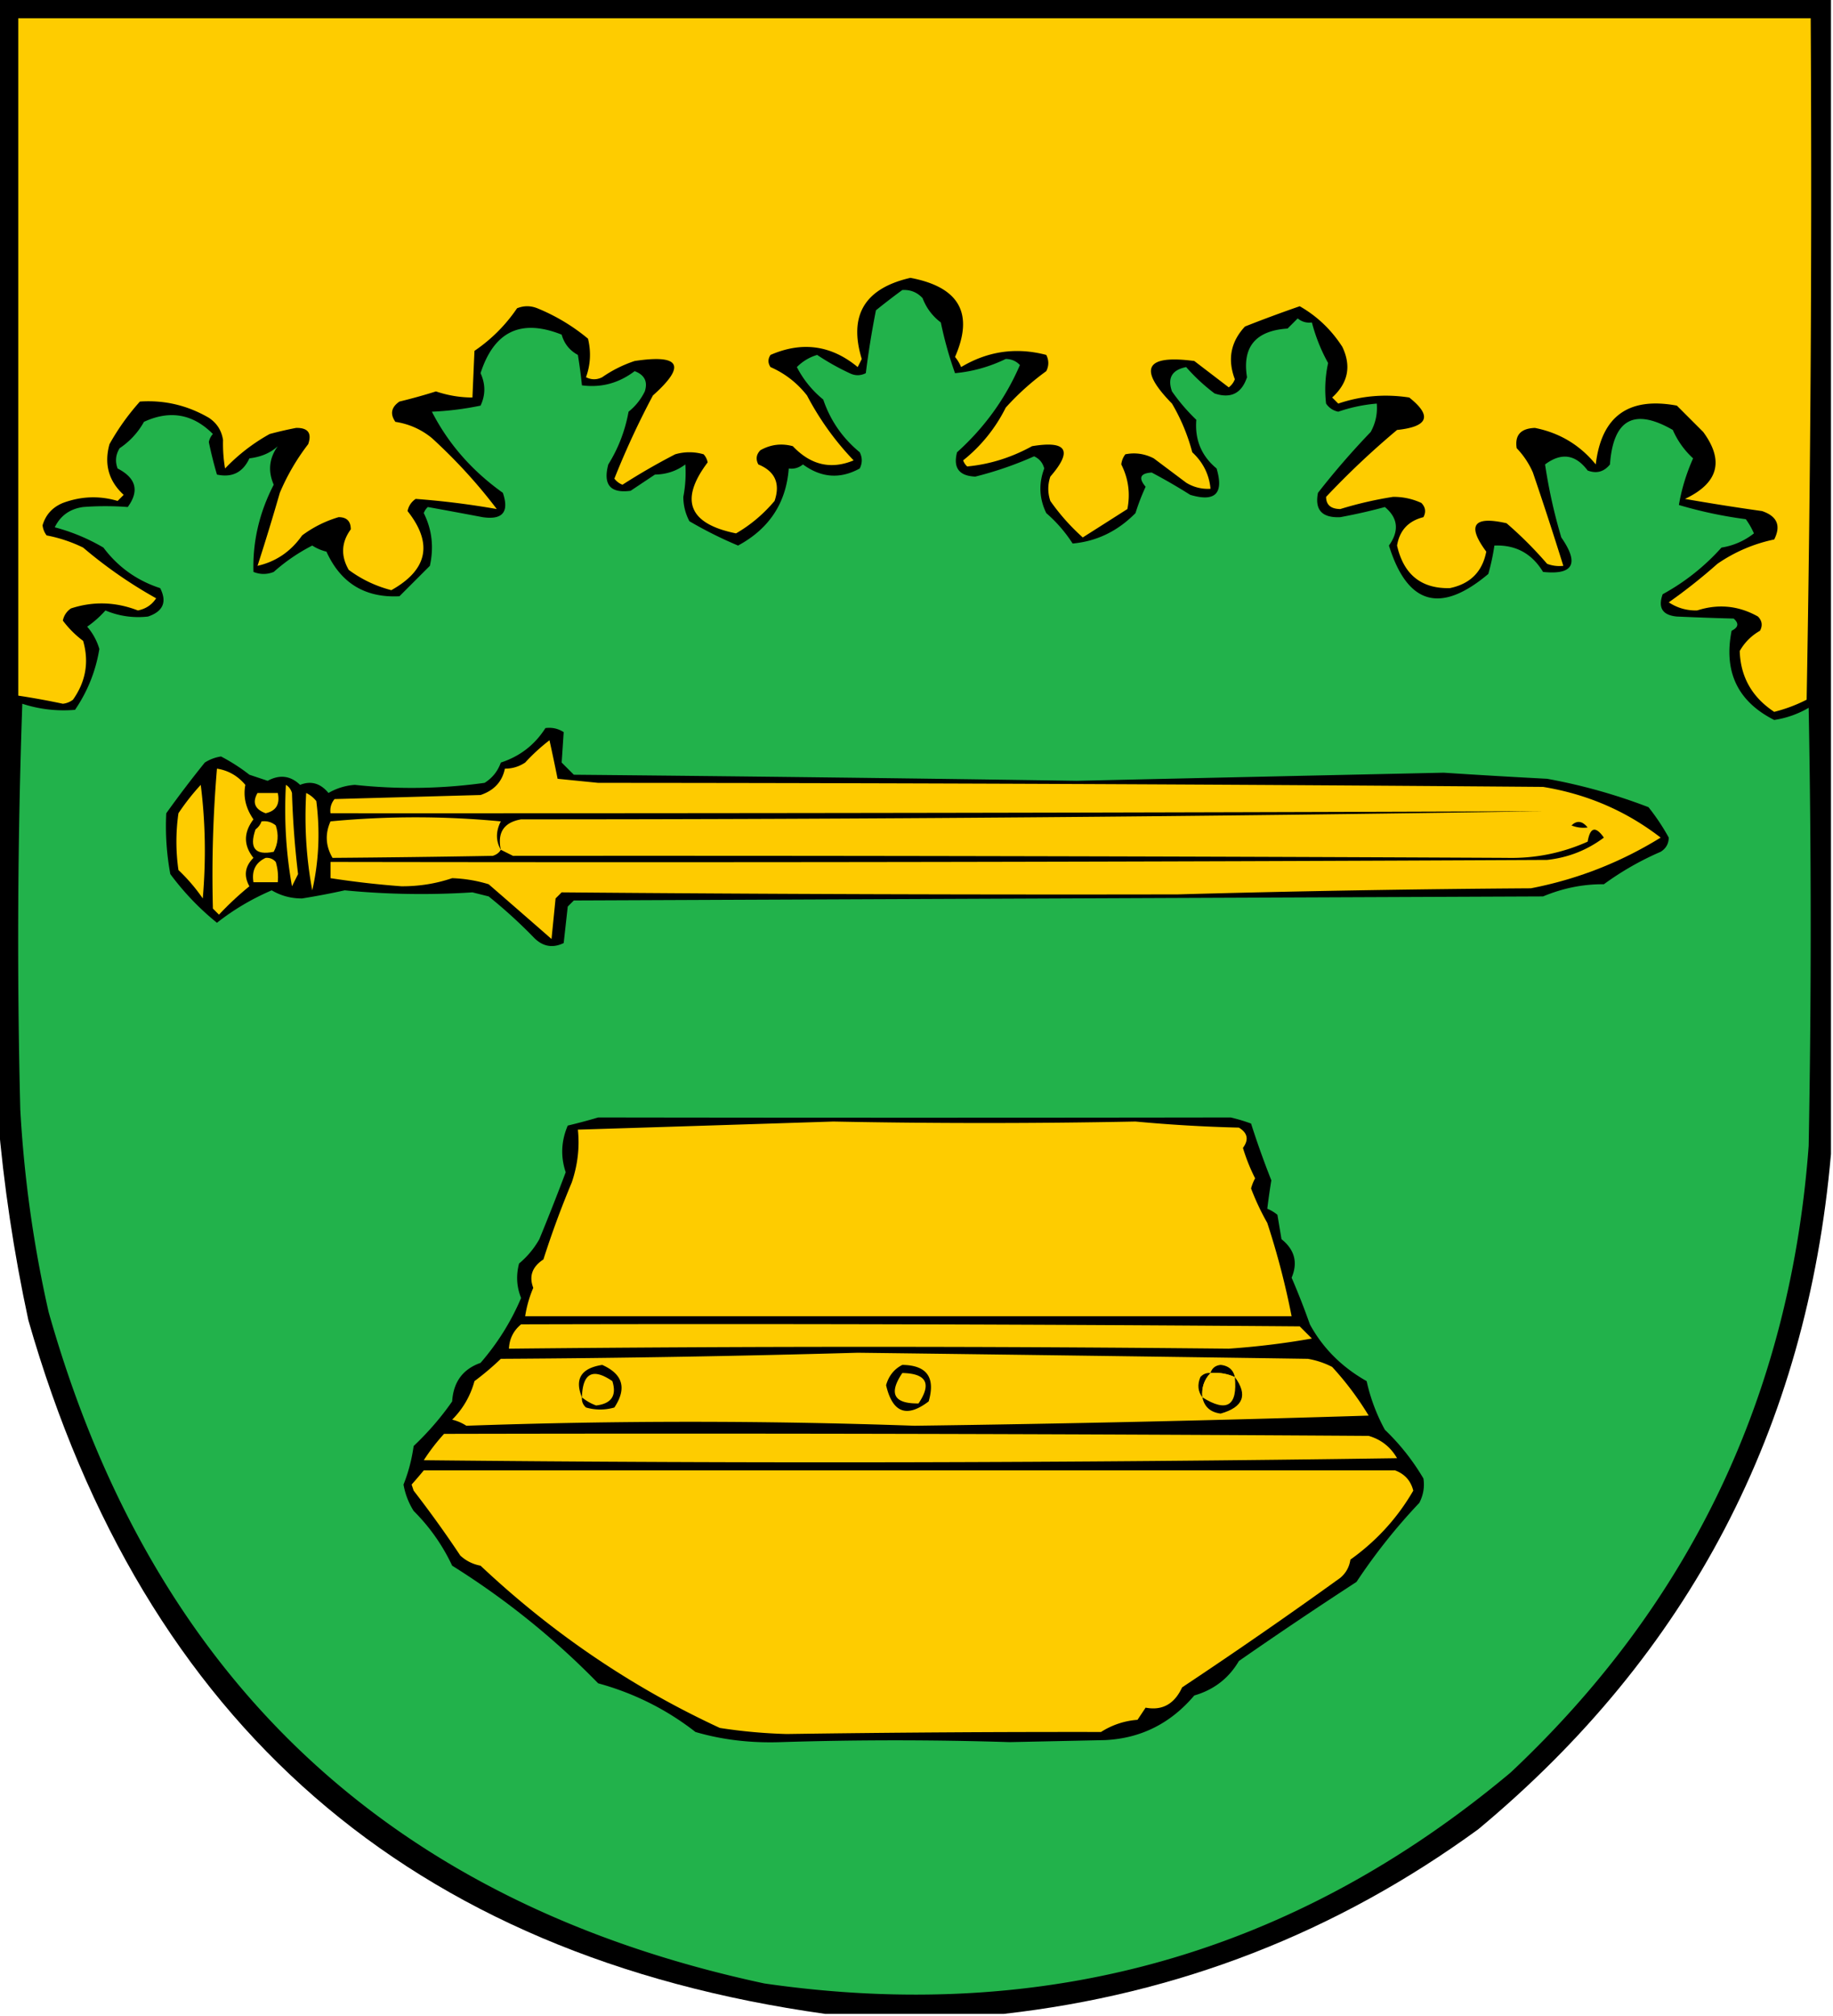 <svg xmlns="http://www.w3.org/2000/svg" width="452" height="497" style="shape-rendering:geometricPrecision;text-rendering:geometricPrecision;image-rendering:optimizeQuality;fill-rule:evenodd;clip-rule:evenodd"><path style="opacity:1" d="M-.5-.5h452v285c-5.928 67.694-34.928 123.194-87 166.5-35.009 25.502-74.009 40.668-117 45.5h-44C101.077 482.169 35.577 425.169 7 325.5c-3.593-16.655-6.093-33.322-7.5-50V-.5z"/><path style="opacity:1" fill="#fecc00" d="M4.5 4.5h442c.333 56.004 0 112.004-1 168a37.508 37.508 0 0 1-8 3c-5.469-3.615-8.303-8.615-8.5-15 1.193-2.105 2.86-3.772 5-5 .684-1.284.517-2.451-.5-3.5-4.774-2.684-9.774-3.184-15-1.5-2.557.058-4.89-.609-7-2a136.639 136.639 0 0 0 12-9.5 38.371 38.371 0 0 1 14-6c1.723-3.408.723-5.741-3-7a575.016 575.016 0 0 1-19-3c8.222-3.888 9.722-9.388 4.5-16.5l-6.5-6.5c-11.936-2.213-18.602 2.62-20 14.5-3.91-4.789-8.91-7.789-15-9-3.502.119-5.002 1.785-4.5 5a20.174 20.174 0 0 1 4 6 915.338 915.338 0 0 1 7.5 23 8.43 8.43 0 0 1-4-.5 96.332 96.332 0 0 0-10-10c-8.166-1.854-9.833.479-5 7-.964 4.964-3.964 7.964-9 9-7.039.15-11.372-3.35-13-10.5.619-3.735 2.785-6.068 6.5-7 .684-1.284.517-2.451-.5-3.5a16.08 16.08 0 0 0-7-1.5 93.172 93.172 0 0 0-13 3c-2.324-.029-3.49-1.029-3.5-3a203.814 203.814 0 0 1 17.5-16.5c7.713-.807 8.713-3.474 3-8-6-.923-11.834-.423-17.5 1.5l-1.5-1.5c3.939-3.585 4.773-7.751 2.5-12.5-2.719-4.22-6.219-7.554-10.5-10a324.52 324.52 0 0 0-13.5 5c-3.515 3.765-4.349 8.098-2.5 13a4.458 4.458 0 0 1-1.5 2l-8.5-6.5c-12.088-1.599-13.922 1.901-5.5 10.5a47.223 47.223 0 0 1 5 12c2.67 2.479 4.17 5.479 4.5 9a10.098 10.098 0 0 1-6-1.5l-8-6c-2.254-1.15-4.587-1.484-7-1a4.933 4.933 0 0 0-1 2.5c1.761 3.496 2.261 7.163 1.5 11a3808.457 3808.457 0 0 1-11 7 52.28 52.28 0 0 1-8-9c-.667-2-.667-4 0-6 5.585-6.428 4.085-8.928-4.5-7.5-5.113 2.809-10.446 4.476-16 5a3.647 3.647 0 0 1-1-1.5 38.513 38.513 0 0 0 10.5-13 63.706 63.706 0 0 1 10-9c.667-1.333.667-2.667 0-4-7.414-1.942-14.414-.942-21 3a9.457 9.457 0 0 0-1.5-2.5c4.704-10.737 1.038-17.237-11-19.5-11.28 2.586-15.28 9.252-12 20l-1 2c-6.513-5.397-13.68-6.397-21.5-3-.667 1-.667 2 0 3 3.572 1.569 6.572 3.902 9 7 3.122 5.939 6.956 11.272 11.5 16-5.585 2.324-10.585 1.157-15-3.5-2.803-.755-5.47-.422-8 1-1.017 1.049-1.184 2.216-.5 3.5 4.126 1.702 5.46 4.702 4 9-2.754 3.262-5.921 5.929-9.5 8-11.676-2.363-14.01-8.196-7-17.5a3.943 3.943 0 0 0-1-2 12.494 12.494 0 0 0-7 0 157.86 157.86 0 0 0-13 7.5 4.457 4.457 0 0 1-2-1.5 204.752 204.752 0 0 1 9.5-20.5c8.264-7.366 6.764-10.2-4.5-8.5a31.063 31.063 0 0 0-8 4c-1.333.667-2.667.667-4 0 1.117-3.073 1.284-6.24.5-9.5a47.694 47.694 0 0 0-12.5-7.5c-1.667-.667-3.333-.667-5 0A39.322 39.322 0 0 1 117 86.5c-.175 3.946-.342 7.78-.5 11.5-3.018 0-6.018-.5-9-1.5a137.861 137.861 0 0 1-9 2.5c-2.027 1.396-2.36 3.062-1 5 3.374.521 6.374 1.854 9 4 5.975 5.465 11.309 11.299 16 17.5a202.19 202.19 0 0 0-20-2.5c-1.074.739-1.741 1.739-2 3 6.31 7.973 4.977 14.473-4 19.5-3.853-1.002-7.353-2.669-10.5-5-2.005-3.461-1.839-6.795.5-10 0-2-1-3-3-3a28.516 28.516 0 0 0-9 4.5c-2.774 3.962-6.44 6.462-11 7.5a568.889 568.889 0 0 0 5.5-18 54.115 54.115 0 0 1 7-12c.942-2.73-.058-4.063-3-4a91.58 91.58 0 0 0-6.5 1.5 45.863 45.863 0 0 0-11 8.5 36.266 36.266 0 0 1-.5-7c-.346-2.348-1.513-4.181-3.5-5.5-5.295-3.074-10.962-4.408-17-4a58.317 58.317 0 0 0-7.5 10.5c-1.37 4.937-.203 9.104 3.5 12.5l-1.5 1.5c-4.508-1.335-9.008-1.169-13.5.5-2.564 1.062-4.231 2.896-5 5.5a4.94 4.94 0 0 0 1 2.5 35.727 35.727 0 0 1 9 3 112.049 112.049 0 0 0 18 12.5c-1.049 1.612-2.549 2.612-4.5 3-5.502-2.131-11.002-2.297-16.5-.5-1.074.739-1.74 1.739-2 3a24.786 24.786 0 0 0 5 5c1.496 5.188.663 10.021-2.5 14.5a4.932 4.932 0 0 1-2.5 1 190.926 190.926 0 0 0-11-2V4.5z"/><path style="opacity:1" fill="#22b24b" d="M222.5 71.5c1.984-.117 3.65.55 5 2 .915 2.418 2.415 4.418 4.5 6a93.376 93.376 0 0 0 3.5 12.5c4.313-.392 8.48-1.56 12.5-3.5 1.404.01 2.57.51 3.5 1.5-3.543 8.22-8.71 15.387-15.5 21.5-1 3.837.5 5.837 4.5 6a87.8 87.8 0 0 0 14.5-5c1.301.598 2.135 1.598 2.5 3-1.408 3.739-1.241 7.406.5 11a34.706 34.706 0 0 1 6.5 7.5c5.945-.545 11.111-3.045 15.5-7.5a54.237 54.237 0 0 1 2.5-6.5c-1.831-2.163-1.331-3.33 1.5-3.5a141.229 141.229 0 0 1 9.5 5.5c6.167 1.833 8.333-.333 6.5-6.5-3.737-3.092-5.403-7.092-5-12a47.149 47.149 0 0 1-6-7c-1.165-3.314.002-5.314 3.5-6a46.38 46.38 0 0 0 7 6.5c4.004 1.327 6.671-.006 8-4-1.213-7.474 2.12-11.474 10-12l2.5-2.5c1.011.837 2.178 1.17 3.5 1 .938 3.567 2.272 6.9 4 10a30.227 30.227 0 0 0-.5 10c.739 1.074 1.739 1.741 3 2a38.883 38.883 0 0 1 9.5-2c.202 2.489-.298 4.823-1.5 7a193.757 193.757 0 0 0-13 15c-.835 4.206.998 6.206 5.5 6 3.813-.706 7.48-1.539 11-2.5 3.245 2.707 3.578 5.873 1 9.5 4.545 14.597 12.712 16.931 24.5 7a52.56 52.56 0 0 0 1.5-7c5.239-.213 9.239 1.954 12 6.5 7.48.783 8.98-2.051 4.5-8.5a129.126 129.126 0 0 1-4-18c4.01-2.998 7.51-2.498 10.5 1.5 2.201.825 4.034.325 5.5-1.5.812-11.145 5.979-13.978 15.5-8.5a20.645 20.645 0 0 0 5 7c-1.681 3.794-2.848 7.628-3.5 11.5a106.142 106.142 0 0 0 16.5 3.5 18.08 18.08 0 0 1 2 3.5 17.175 17.175 0 0 1-8 3.5 54.456 54.456 0 0 1-14.5 11.5c-1.206 3.338-.04 5.171 3.5 5.5 4.758.212 9.425.378 14 .5 1.355 1.175 1.188 2.175-.5 3-2.006 10.112 1.494 17.445 10.5 22a23.852 23.852 0 0 0 8.5-3c.667 36 .667 72 0 108-4.52 61.199-29.02 112.699-73.5 154.5-53.347 44.677-114.68 62.011-184 52C96.47 469.306 37.637 414.139 12 323.5a300.927 300.927 0 0 1-7-50 1667.23 1667.23 0 0 1 .5-100 32.767 32.767 0 0 0 13 1.5c3.095-4.528 5.095-9.528 6-15a14.757 14.757 0 0 0-3-5.5 25.534 25.534 0 0 0 4.5-4 20.81 20.81 0 0 0 10.5 1.5c3.723-1.259 4.723-3.592 3-7-5.723-1.861-10.39-5.194-14-10a47.699 47.699 0 0 0-12-5c1.41-2.879 3.743-4.545 7-5a72.645 72.645 0 0 1 11 0c2.904-3.979 2.07-7.145-2.5-9.5-.651-1.735-.485-3.402.5-5a18.685 18.685 0 0 0 6-6.5c6.402-2.956 12.069-1.956 17 3a3.942 3.942 0 0 0-1 2 98.374 98.374 0 0 0 2 8c3.725.804 6.391-.529 8-4 2.89-.347 5.223-1.347 7-3-2.134 2.971-2.467 6.138-1 9.5-3.551 6.851-5.218 14.018-5 21.5 1.667.667 3.333.667 5 0a45.242 45.242 0 0 1 9.5-6.5 11.339 11.339 0 0 0 3.5 1.5c3.515 7.757 9.515 11.423 18 11l7.5-7.5c1.024-4.598.524-8.932-1.5-13a3.647 3.647 0 0 1 1-1.5c4.434.801 8.934 1.634 13.5 2.5 4.937.73 6.604-1.27 5-6-7.62-5.43-13.453-12.097-17.5-20a74.058 74.058 0 0 0 12-1.5c1.238-2.618 1.238-5.285 0-8 3.334-10.326 10-13.492 20-9.5.632 2.237 1.965 3.903 4 5 .414 2.532.748 5.032 1 7.5 4.758.633 9.091-.534 13-3.5 2.446.927 3.279 2.594 2.5 5a14.504 14.504 0 0 1-4 5c-.863 4.712-2.529 9.045-5 13-1.33 4.998.504 7.164 5.5 6.5l6-4c2.834-.045 5.334-.879 7.5-2.5a31.291 31.291 0 0 1-.5 8 12.862 12.862 0 0 0 1.5 6 100.685 100.685 0 0 0 12 6c7.686-4.157 11.853-10.49 12.5-19 1.322.17 2.489-.163 3.5-1 4.527 3.316 9.193 3.649 14 1 .667-1.333.667-2.667 0-4-4.245-3.496-7.245-7.83-9-13a25.022 25.022 0 0 1-6.5-8c1.429-1.435 3.095-2.435 5-3a60.03 60.03 0 0 0 8 4.5c1.333.667 2.667.667 4 0a217.303 217.303 0 0 1 2.5-15.5 164.75 164.75 0 0 1 6.5-5z"/><path style="opacity:1" d="M134.5 179.5c1.644-.214 3.144.12 4.5 1l-.5 7.5 3 3c41.372.38 82.705.88 124 1.5 30.165-.68 60.332-1.346 90.5-2 8.497.555 16.997 1.055 25.5 1.5a138.817 138.817 0 0 1 25 7 53.251 53.251 0 0 1 5 7.5c-.029 1.529-.696 2.696-2 3.5a72.177 72.177 0 0 0-14 8c-5.068-.053-10.068.947-15 3l-239 1-1.5 1.5-1 9c-2.794 1.346-5.294.846-7.5-1.5a122.789 122.789 0 0 0-11-10l-4-1c-10.5.682-21 .516-31.5-.5a179.04 179.04 0 0 1-10.5 2c-2.706.019-5.206-.648-7.5-2-4.917 2.11-9.417 4.777-13.5 8-4.295-3.464-8.129-7.464-11.5-12a64.86 64.86 0 0 1-1-15 272.548 272.548 0 0 1 9.5-12.5 10.256 10.256 0 0 1 4-1.5 45.252 45.252 0 0 1 7 4.5l4.5 1.5c2.971-1.602 5.638-1.269 8 1 2.676-1.072 5.01-.405 7 2a14.843 14.843 0 0 1 6.5-2 130.416 130.416 0 0 0 32-.5c1.912-1.2 3.245-2.867 4-5 4.687-1.521 8.354-4.355 11-8.5z"/><path style="opacity:1" fill="#fecb00" d="M123.5 209.5c-.903-4.257.764-6.757 5-7.5 84.141-.003 168.141-.669 252-2-99.663.369-199.33.536-299 .5-.17-1.322.163-2.489 1-3.5l36-1c3.336-1.121 5.336-3.287 6-6.5 1.808.009 3.475-.491 5-1.5a46.607 46.607 0 0 1 6-5.5c.704 3.204 1.37 6.371 2 9.5l10 1c77.537.04 155.203.373 233 1 10.837 1.768 20.504 5.935 29 12.5-9.916 6.126-20.583 10.293-32 12.5-29.016.191-58.016.691-87 1.5-50.702.097-101.368-.07-152-.5l-1.5 1.5-1 10a6662.172 6662.172 0 0 0-15.5-13.5 34.953 34.953 0 0 0-9-1.5c-3.97 1.351-8.137 2.018-12.5 2a220.077 220.077 0 0 1-17.5-2v-4c100.001.167 200.001 0 300-.5 5.187-.561 9.854-2.395 14-5.5-2.052-2.903-3.386-2.57-4 1-6.342 2.836-13.009 4.169-20 4-81.046-.396-162.712-.563-245-.5l-3-1.5z"/><path style="opacity:1" fill="#fecc00" d="M53.5 189.5c2.785.433 5.119 1.766 7 4-.557 2.949.11 5.783 2 8.5-2.46 3.262-2.46 6.429 0 9.5-2.104 2.083-2.438 4.417-1 7a75.783 75.783 0 0 0-7.5 7l-1.5-1.5a310.743 310.743 0 0 1 1-34.5zM49.5 193.5c1.158 9.157 1.324 18.491.5 28a43.959 43.959 0 0 0-6-7 49.248 49.248 0 0 1 0-14 57.118 57.118 0 0 1 5.5-7zM70.5 193.5c.722.418 1.222 1.084 1.5 2 .204 6.717.704 13.383 1.5 20l-1.5 3c-1.467-8.163-1.967-16.496-1.5-25zM63.5 195.5h5c.585 2.761-.415 4.427-3 5-2.669-.99-3.335-2.656-2-5zM75.5 195.5c.958.453 1.792 1.119 2.5 2 .96 7.501.627 14.835-1 22-1.466-7.828-1.966-15.828-1.5-24zM123.5 209.5c-.418.722-1.084 1.222-2 1.5a3941.99 3941.99 0 0 1-39.5.5c-1.71-2.923-1.877-5.923-.5-9 14-1.333 28-1.333 42 0-1.266 2.472-1.266 4.806 0 7z"/><path style="opacity:1" fill="#fecc00" d="M64.5 202.5c1.322-.17 2.489.163 3.5 1 .758 2.269.591 4.436-.5 6.5-4.583.934-6.083-.9-4.5-5.5.717-.544 1.217-1.211 1.5-2z"/><path style="opacity:1" d="M387.5 203.5c1.349-1.297 2.682-1.13 4 .5-1.319.195-2.653.028-4-.5z"/><path style="opacity:1" fill="#fecc00" d="M65.5 211.5c.996-.086 1.83.248 2.5 1 .493 1.634.66 3.301.5 5h-6c-.472-2.858.528-4.858 3-6z"/><path style="opacity:1" d="M147.5 275.5c51.945.08 103.945.08 156 0 1.697.399 3.363.899 5 1.5a219.659 219.659 0 0 0 5 14c-.38 2.308-.714 4.641-1 7 .916.374 1.75.874 2.5 1.5l1 6c3.25 2.601 4.084 5.767 2.5 9.5a178.744 178.744 0 0 1 4.5 11.5c3.219 5.887 7.886 10.553 14 14a45.336 45.336 0 0 0 4.5 12 55.5 55.5 0 0 1 9.5 12c.325 2.053-.009 4.053-1 6a143.594 143.594 0 0 0-15.5 19.5 1121.866 1121.866 0 0 0-29 19.5c-2.49 4.257-6.157 7.091-11 8.5-5.857 6.91-13.19 10.577-22 11l-23.5.5a898.94 898.94 0 0 0-56.5 0c-7.437.255-14.437-.578-21-2.5-7.154-5.577-15.154-9.577-24-12a193.777 193.777 0 0 0-36-29 47.323 47.323 0 0 0-9.5-13.5 18.1 18.1 0 0 1-2.5-6.5c1.191-2.955 2.024-6.122 2.5-9.5 3.601-3.406 6.768-7.073 9.5-11 .297-4.792 2.63-7.959 7-9.5 4.198-4.849 7.531-10.183 10-16-1.11-2.737-1.277-5.571-.5-8.5a21.53 21.53 0 0 0 5-6 583.652 583.652 0 0 0 6.5-16.5c-1.295-3.842-1.128-7.675.5-11.5 2.607-.623 5.107-1.29 7.5-2z"/><path style="opacity:1" fill="#fecc00" d="M205.5 276.5c24.865.49 49.698.49 74.5 0a371.837 371.837 0 0 0 25.5 1.5c2.158 1.312 2.491 2.978 1 5a45.699 45.699 0 0 0 3 7.5 11.456 11.456 0 0 0-1 2.5 61.703 61.703 0 0 0 4 8.5 193.957 193.957 0 0 1 6 23h-189a28.741 28.741 0 0 1 2-7c-1.098-2.867-.265-5.201 2.5-7a230.814 230.814 0 0 1 7-19c1.459-4.325 1.959-8.658 1.5-13 21.128-.656 42.128-1.323 63-2zM128.5 326.5c64.001-.167 128.001 0 192 .5l3 3a195.367 195.367 0 0 1-20.5 2.5 8636.465 8636.465 0 0 0-177.5 0c.115-2.447 1.115-4.447 3-6zM211.5 333.5c37.102.462 74.102.962 111 1.5a20.64 20.64 0 0 1 6 2 75.242 75.242 0 0 1 9 12 6113.953 6113.953 0 0 1-112 2.5 1570.73 1570.73 0 0 0-110.5 0 11.333 11.333 0 0 0-3.5-1.5c2.664-2.669 4.498-5.836 5.5-9.5a68.474 68.474 0 0 0 6.5-5.5c29.503-.168 58.836-.668 88-1.5z"/><path style="opacity:1" d="M143.5 344.5c-1.863-4.526-.196-7.193 5-8 5.112 2.278 6.112 5.778 3 10.5a12.494 12.494 0 0 1-7 0c-.752-.671-1.086-1.504-1-2.5zM222.5 336.5c6.046.073 8.213 3.073 6.5 9-5.423 4.134-8.923 2.801-10.5-4 .66-2.315 1.993-3.981 4-5zM304.5 339.5c-1.879-.841-3.879-1.175-6-1 .366-1.195 1.199-1.861 2.5-2 1.95.207 3.116 1.207 3.5 3z"/><path style="opacity:1" fill="#fecc00" d="M143.5 344.5c.164-5.988 2.664-7.321 7.5-4 1.123 3.555-.211 5.555-4 6a11.803 11.803 0 0 1-3.5-2zM222.5 338.5c5.952.109 7.286 2.609 4 7.5-6.088.084-7.421-2.416-4-7.5z"/><path style="opacity:1" d="M298.5 338.5c-1.581 1.642-2.247 3.642-2 6-1.113-1.446-1.28-3.113-.5-5 .671-.752 1.504-1.086 2.5-1z"/><path style="opacity:1" fill="#fecc00" d="M298.5 338.5c2.121-.175 4.121.159 6 1 .706 7.122-1.96 8.788-8 5-.247-2.358.419-4.358 2-6z"/><path style="opacity:1" d="M304.5 339.5c3.26 4.424 2.093 7.424-3.5 9-2.521-.322-4.021-1.656-4.5-4 6.04 3.788 8.706 2.122 8-5z"/><path style="opacity:1" fill="#fecc00" d="M109.5 353.5c76.001-.167 152.001 0 228 .5 3.052.882 5.386 2.716 7 5.5a9600.398 9600.398 0 0 1-240 .5 48.558 48.558 0 0 1 5-6.5zM104.5 362.5c79.999.008 159.832.008 239.5 0 2.386.885 3.886 2.552 4.5 5-3.901 6.739-9.068 12.405-15.5 17-.273 1.829-1.107 3.329-2.5 4.5a1241.325 1241.325 0 0 1-39 27c-1.895 4.108-4.895 5.774-9 5l-2 3a19.24 19.24 0 0 0-9 3c-25.893-.038-51.727.129-77.5.5a129.936 129.936 0 0 1-16.5-1.5c-21.65-10.023-41.317-23.356-59-40-1.921-.36-3.588-1.194-5-2.5a271.355 271.355 0 0 0-11.5-16l-.5-1.5a124.15 124.15 0 0 0 3-3.5z"/></svg>